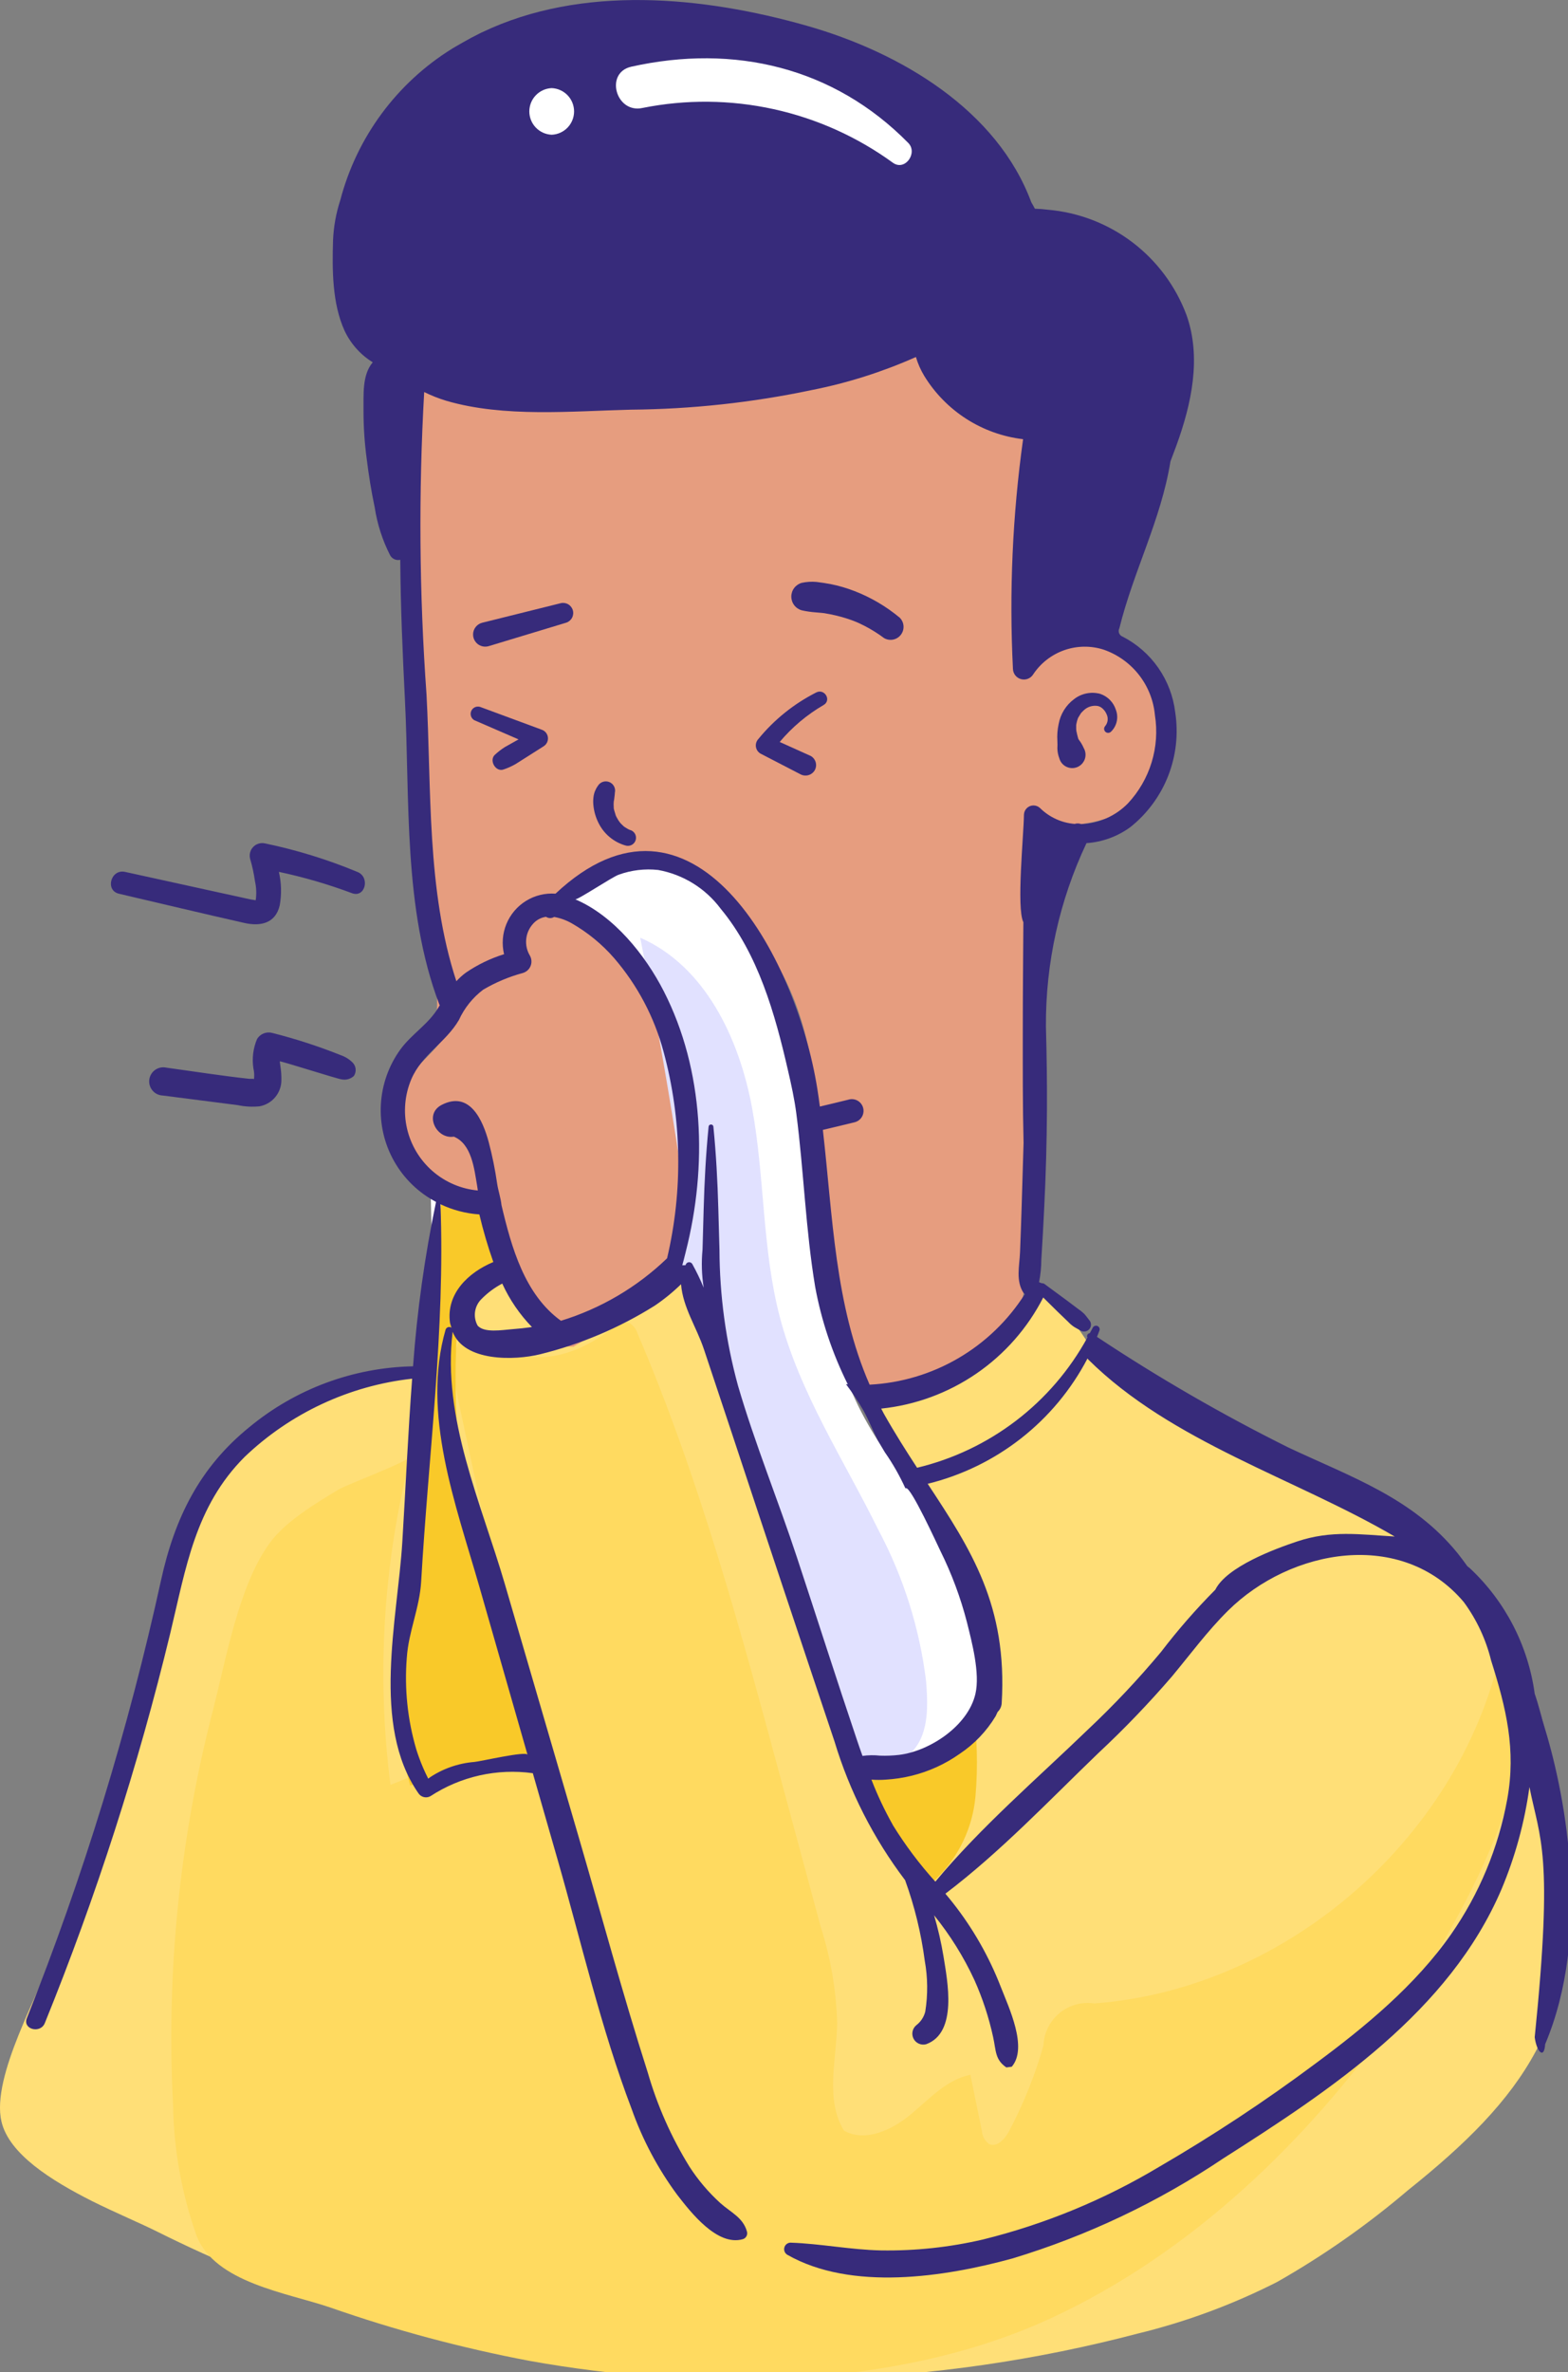 <svg
    xmlns="http://www.w3.org/2000/svg"
    viewBox="0 0 125 189"
    id="vector">
    <rect x="0" y="0" width="125" height="189" fill="#808080" stroke="none"/>
    <path
        id="path"
        d="M 69.177 140.707 C 69.524 140.907 69.277 140.492 69.177 140.707 Z"
        fill="#7777ff"/>
    <path
        id="path_1"
        d="M 0.117 169.048 C 0.727 171.64 4.08 173.738 7.35 175.389 C 9.316 176.364 11.25 177.172 12.535 177.817 C 17.324 180.206 22.28 182.242 27.365 183.91 C 31.8 185.373 36.322 186.559 40.905 187.461 C 57.401 190.734 74.427 190.214 90.693 185.941 C 94.544 185.004 98.274 183.624 101.807 181.829 C 105.503 179.729 108.992 177.285 112.228 174.529 C 121.475 167.147 125.966 160.937 124.893 148.8 C 124.233 141.452 123.01 133.807 118.634 127.878 C 113.034 120.265 103.49 116.946 94.87 113.078 C 92.329 112.112 90.015 110.633 88.07 108.734 C 86.304 106.77 85.263 104.161 83.133 102.608 C 81.147 104.748 78.913 106.645 76.479 108.257 C 73.622 109.809 70.979 110.816 67.759 110.189 C 68.768 112.714 70.616 114.779 72.169 117.009 C 74.472 120.285 76.208 123.925 77.304 127.776 C 78.18 130.831 78.593 134.414 77.123 137.37 C 76.824 138.05 76.385 138.659 75.837 139.16 C 75.288 139.66 74.64 140.04 73.936 140.276 C 73.556 140.408 69.098 141.301 69.147 140.839 C 69.146 140.793 69.157 140.747 69.18 140.707 C 69.18 140.704 69.18 140.701 69.178 140.698 C 69.177 140.696 69.174 140.693 69.172 140.692 C 69.169 140.69 69.166 140.69 69.163 140.69 C 68.701 140.312 68.371 139.797 68.221 139.22 Q 64.209 128.12 60.162 117.042 C 58.503 112.945 57.102 108.748 55.968 104.476 C 55.668 103.122 56.001 101.537 54.797 101.108 C 53.443 100.645 49.926 102.858 48.803 103.535 C 47.052 104.609 44.954 106.013 43.154 105.035 C 41.668 104.226 40.954 101.997 39.275 102.035 C 38.68 102.078 38.119 102.329 37.69 102.744 C 35.84 104.379 35.443 107.088 35.559 109.544 C 35.774 114.169 37.31 118.578 38.78 122.921 C 39.506 125.121 40.233 127.296 40.811 129.542 C 41.356 131.672 41.257 133.787 41.934 135.9 C 42.546 137.8 43.156 139.7 43.767 141.581 C 43.229 140.988 42.484 140.621 41.686 140.557 C 38.758 140.044 35.741 140.575 33.165 142.057 C 32.453 139.567 31.961 137.02 31.695 134.444 C 31.731 130.81 32.074 127.186 32.719 123.61 C 32.868 122.802 33.019 121.993 33.15 121.183 C 33.281 120.571 33.381 119.977 33.48 119.367 C 33.495 119.218 33.529 119.086 33.545 118.938 C 34.01 115.801 34.17 112.626 34.024 109.458 C 33.824 109.425 33.624 109.409 33.429 109.393 C 31.101 109.227 29.169 110.037 26.873 110.829 C 24.933 111.451 23.054 112.247 21.258 113.207 C 20.287 113.743 19.379 114.385 18.55 115.122 C 17.294 116.268 16.248 117.627 15.462 119.135 C 13.448 122.85 12.655 127.341 11.713 131.552 C 11.235 133.683 10.689 135.813 10.079 137.927 C 8.427 143.79 6.364 149.537 4.379 155.316 C 3.204 158.777 -0.726 165.432 0.117 169.048 Z"
        fill="#ffdf77"/>
    <path
        id="path_2"
        d="M 46.271 128.346 C 46.271 128.97 46.519 129.569 46.96 130.01 C 47.401 130.451 48 130.699 48.624 130.699 C 49.248 130.699 49.847 130.451 50.288 130.01 C 50.729 129.569 50.977 128.97 50.977 128.346 C 50.977 127.722 50.729 127.123 50.288 126.682 C 49.847 126.241 49.248 125.993 48.624 125.993 C 48 125.993 47.401 126.241 46.96 126.682 C 46.519 127.123 46.271 127.722 46.271 128.346 Z"
        fill="#ffffff"/>
    <path
        id="path_3"
        d="M 119.773 130.965 C 116.673 146.18 102.723 158.473 87.24 159.634 C 86.584 159.534 85.913 159.621 85.304 159.885 C 84.695 160.149 84.173 160.58 83.798 161.128 C 83.423 161.675 83.21 162.318 83.184 162.981 C 82.513 165.348 81.594 167.637 80.442 169.81 C 80.109 170.437 79.45 171.156 78.825 170.819 C 78.666 170.698 78.536 170.544 78.442 170.368 C 78.347 170.191 78.292 169.997 78.279 169.798 L 77.357 165.316 C 75.457 165.701 74.074 167.26 72.583 168.494 C 71.092 169.728 68.971 170.712 67.283 169.77 C 65.768 167.295 66.683 164.133 66.74 161.232 C 66.668 158.612 66.225 156.015 65.424 153.519 L 62.416 142.375 C 59.116 130.148 55.801 117.875 50.816 106.232 C 50.723 105.929 50.532 105.664 50.273 105.48 C 49.794 105.215 49.216 105.553 48.773 105.88 C 44.805 108.818 41.408 108.891 37.212 106.08 C 35.825 107.358 36.112 109.58 36.503 111.428 L 39.972 127.646 C 40.489 130.062 41.191 138.934 43.632 140.392 C 39.646 138.014 34.887 140.792 31.126 142.216 C 30.008 133.46 30.552 124.57 32.731 116.016 C 32.62 116.453 27.669 118.274 26.976 118.692 C 25.166 119.792 22.731 121.237 21.476 122.982 C 19.013 126.398 18.027 132.195 16.976 136.27 C 14.316 146.544 13.244 157.164 13.798 167.762 C 13.856 171.308 14.49 174.82 15.677 178.162 C 17.163 181.894 22.867 182.682 26.31 183.855 C 31.497 185.668 36.811 187.091 42.21 188.112 C 55.522 190.512 71.469 190.458 83.91 184.654 C 95.028 179.466 104.21 170.597 111.244 160.668 C 115.627 154.467 125.285 138.517 119.773 130.965 Z"
        fill="#ffda60"/>
    <path
        id="path_4"
        d="M 77.541 135.868 C 77.901 138.28 77.975 140.725 77.762 143.154 C 77.538 145.603 76.457 147.896 74.71 149.626 C 74.415 149.944 74.017 150.149 73.586 150.204 C 73.274 150.166 72.976 150.056 72.715 149.882 C 72.453 149.709 72.236 149.476 72.08 149.204 C 70.05 146.534 68.748 143.381 68.304 140.056 C 69.499 140.42 70.75 140.562 71.996 140.473 C 72.619 140.419 73.215 140.197 73.721 139.831 C 74.228 139.465 74.626 138.969 74.873 138.395"
        fill="#f9c929"/>
    <path
        id="path_5"
        d="M 42.877 140.292 C 43.044 140.062 43.408 140.458 43.248 140.692 C 43.088 140.926 42.754 140.935 42.471 140.926 C 39.3 140.812 36.139 141.355 33.188 142.52 C 33.358 140.004 32 137.658 31.53 135.181 C 30.912 131.919 31.853 128.595 32.549 125.351 C 34.795 114.908 34.549 104.113 34.302 93.434 C 36.04 94.111 37.868 94.533 39.727 94.685 C 39.268 96.826 39.497 99.058 40.38 101.061 C 38.831 101.044 37.544 102.275 36.739 103.599 C 35.243 106.286 34.65 109.384 35.046 112.434 C 35.449 115.461 36.173 118.435 37.208 121.308 Q 39.937 129.816 42.664 138.32 Z"
        fill="#ffffff"/>
    <path
        id="path_6"
        d="M 43.395 140.393 C 39.729 140.085 36.046 140.736 32.707 142.281 C 30.772 135.481 31.727 128.237 32.581 121.218 Q 34.137 108.418 35.17 95.559 C 36.567 95.713 37.893 96.253 38.999 97.12 C 39.54 97.564 39.928 98.168 40.105 98.845 C 40.282 99.523 40.24 100.239 39.985 100.891 C 39.438 100.805 38.877 100.892 38.382 101.14 C 37.887 101.389 37.482 101.787 37.224 102.277 C 36.728 103.271 36.469 104.366 36.468 105.477 C 35.872 114.155 37.045 122.865 39.914 131.077 Z"
        fill="#f9c929"/>
    <path
        id="path_7"
        d="M 52.255 103.374 C 54.927 98.428 55.962 92.758 55.209 87.187 C 54.813 84.419 53.858 81.76 52.404 79.372 C 50.949 76.984 49.025 74.916 46.747 73.294 C 45.23 72.263 43.021 71.523 41.702 72.794 C 40.616 73.842 40.832 75.605 41.127 77.086 C 39.784 76.432 38.165 77.43 37.359 78.686 C 36.553 79.942 36.209 81.464 35.366 82.699 C 34.61 83.807 33.492 84.625 32.72 85.722 C 32.008 86.735 31.623 87.941 31.618 89.179 C 31.612 90.417 31.986 91.627 32.689 92.646 C 33.392 93.665 34.39 94.445 35.549 94.879 C 36.708 95.314 37.973 95.383 39.172 95.078 Q 40.496 99.078 41.816 103.068 C 42.466 105.032 43.646 107.39 45.716 107.308 Z"
        fill="#e69d7f"/>
    <path
        id="path_8"
        d="M 50.151 104.311 C 49.522 104.384 48.885 104.26 48.33 103.956 C 47.774 103.651 47.327 103.181 47.051 102.611 C 46.522 101.456 46.262 100.196 46.292 98.926 C 46.31 96.325 46.044 93.729 45.499 91.185 C 45.219 89.912 44.681 88.71 43.917 87.655 C 43.153 86.599 42.18 85.712 41.058 85.048 C 39.961 84.484 38.732 84.225 37.501 84.298 C 36.583 84.353 35.686 84.6 34.869 85.024 C 34.053 85.448 33.335 86.04 32.762 86.76 C 32.2 87.488 31.816 88.338 31.641 89.24 C 31.466 90.143 31.504 91.075 31.753 91.96 C 32.14 93.147 32.907 94.175 33.935 94.883 C 34.963 95.592 36.196 95.943 37.443 95.882 C 37.882 95.777 38.345 95.844 38.736 96.068 C 38.957 96.303 39.1 96.601 39.145 96.921 C 40.008 100.435 41.471 104.093 44.515 106.052 C 44.981 106.352 45.895 106.333 45.784 105.79 Z"
        fill="#e69d7f"/>
    <path
        id="path_9"
        d="M 67.414 140.924 C 70.534 141.483 73.754 140.941 76.519 139.392 C 77.678 138.853 78.583 137.884 79.044 136.692 C 79.177 136.119 79.225 135.529 79.185 134.942 C 79.106 130.481 78.023 125.456 75.248 121.893 C 71.683 117.317 67.707 112.658 66.722 106.94 C 66.249 104.192 66.57 101.452 66.075 98.728 C 65.602 96.128 65.442 93.463 65.152 90.84 C 64.568 85.585 63.793 80.194 61.145 75.526 C 59.537 72.69 57.145 70.136 54.033 69.153 C 52.133 68.553 46.212 68.653 45.696 71.519 C 45.475 72.739 50.736 77.699 51.645 79.345 C 53.345 82.383 54.404 85.737 54.757 89.2 C 55.11 92.663 54.749 96.162 53.696 99.48 C 53.536 99.795 53.442 100.139 53.421 100.491 C 53.399 100.843 53.45 101.196 53.571 101.528 C 53.844 101.894 54.186 102.202 54.578 102.436 C 57.578 104.764 56.113 110.055 58.769 112.771 Z"
        fill="#ffffff"/>
    <path
        id="path_10"
        d="M 72.785 139.49 C 74.098 138.04 73.967 135.699 73.821 133.904 C 73.302 129.717 72.021 125.661 70.042 121.935 C 67.27 116.318 63.742 110.986 62.163 104.925 C 60.744 99.489 60.972 93.755 59.946 88.231 C 58.92 82.707 56.188 76.963 51.036 74.714 Q 52.622 82.688 53.895 90.714 C 54.432 94.096 54.917 97.621 53.912 100.893 C 54.596 101.775 55.089 102.789 55.36 103.872 C 59.424 116.41 63.075 129.188 67.608 141.559 C 69.035 140.267 71.265 141.162 72.785 139.49 Z"
        fill="#e1e1ff"/>
    <path
        id="path_11"
        d="M 83.511 51.916 L 81.927 52.579 C 83.62 50.496 86.976 50.291 89.233 51.744 C 90.325 52.53 91.219 53.561 91.843 54.753 C 92.466 55.946 92.803 57.267 92.826 58.613 C 92.907 59.649 92.763 60.691 92.403 61.666 C 91.093 64.917 86.969 65.966 83.47 65.775 Q 81.822 84.084 81.67 102.487 C 81.572 103.55 81.243 104.58 80.704 105.502 C 80.166 106.424 79.431 107.217 78.553 107.824 C 75.768 110.165 72.277 111.506 68.641 111.63 C 63.397 102.29 67.2 89.909 63.4 79.894 C 62.472 77.452 61.106 75.2 59.368 73.249 C 55.68 69.109 50.657 67.037 46.096 71.037 C 45.351 71.622 44.705 72.325 44.185 73.117 C 43.656 72.737 43.306 72.069 42.654 72.117 C 42.269 72.19 41.908 72.359 41.606 72.609 C 41.303 72.858 41.068 73.18 40.923 73.544 C 40.237 74.903 40.109 76.477 40.567 77.929 C 39.775 77.859 38.978 77.96 38.229 78.226 C 37.48 78.493 36.797 78.917 36.228 79.472 C 35.89 80.007 35.403 80.432 34.828 80.695 C 35.004 75.335 33.652 69.622 33.196 64.258 C 32.721 58.681 32.422 53.084 32.484 47.483 C 32.537 42.665 33.065 37.863 32.946 33.1 C 32.881 30.5 32.969 25.134 34.589 22.983 C 36.483 20.468 44.718 19.933 47.735 19.534 C 57.21 18.272 66.848 19.104 75.967 21.971 C 79.003 22.817 81.861 24.207 84.403 26.071 C 85.668 27.01 86.736 28.189 87.545 29.541 C 88.354 30.892 88.889 32.39 89.119 33.949 C 89.454 37.117 88.139 40.249 86.347 42.889 Z"
        fill="#e69d7f"/>
    <path
        id="path_12"
        d="M 65.031 88.454 C 67.716 89.618 70.631 87.479 73.548 87.203 C 73.659 87.18 73.774 87.179 73.886 87.201 C 73.998 87.222 74.104 87.266 74.199 87.329 C 74.284 87.429 74.344 87.548 74.375 87.676 C 74.405 87.803 74.405 87.936 74.374 88.064 C 74.033 90.991 71.029 92.739 69.331 95.149 C 67.61 97.588 67.26 100.699 66.806 103.649 C 66.794 103.843 66.728 104.03 66.616 104.188 C 66.52 104.271 66.403 104.328 66.278 104.351 C 66.153 104.375 66.024 104.365 65.904 104.322 C 65.784 104.28 65.677 104.206 65.595 104.109 C 65.359 103.803 65.216 103.434 65.183 103.049 C 64.614 99.766 64.485 96.422 64.801 93.105"
        fill="#e69d7f"/>
    <path
        id="path_13"
        d="M 68.328 27.354 C 65.04 30.438 61.148 32.807 56.899 34.312 C 52.65 35.817 48.134 36.425 43.638 36.097 L 42.652 47.122 C 42.664 48.027 42.383 48.912 41.852 49.644 C 40.795 50.8 38.642 50.59 37.858 51.944 C 36.471 54.354 41.423 57.144 39.913 59.476 C 39.603 59.955 39.07 60.255 38.758 60.734 C 37.918 62.034 39.17 63.755 40.599 64.343 C 42.028 64.931 43.68 64.943 44.999 65.756 C 45.363 65.945 45.64 66.268 45.772 66.656 C 46.155 68.232 43.205 68.107 42.217 69.391 C 41.551 70.255 41.993 71.48 42.161 72.557 C 42.269 73.733 42.025 74.916 41.461 75.953 C 40.896 76.991 40.036 77.838 38.99 78.386 C 37.943 78.934 36.757 79.159 35.583 79.033 C 33.14 72.792 32.91 65.94 32.711 59.242 L 31.667 24.147 Z"
        fill="#e69d7f"/>
    <path
        id="path_14"
        d="M 66.707 28.331 L 66.333 28.521 C 66.771 28.398 67.205 28.27 67.638 28.13 C 67.329 28.204 67.021 28.276 66.707 28.331 Z"
        fill="#372b7b"/>
    <path
        id="path_15"
        d="M 74.117 8.514 C 74.538 8.846 74.942 9.192 75.334 9.552 L 75.421 9.508 C 74.998 9.165 74.563 8.832 74.117 8.514 Z"
        fill="#372b7b"/>
    <path
        id="path_16"
        d="M 49.861 67.369 C 49.401 67.236 48.974 67.01 48.605 66.704 C 48.237 66.398 47.937 66.019 47.722 65.591 C 47.49 65.135 47.347 64.639 47.301 64.13 C 47.282 63.922 47.286 63.713 47.312 63.506 C 47.351 63.186 47.471 62.882 47.66 62.621 C 47.751 62.468 47.894 62.353 48.062 62.297 C 48.231 62.241 48.414 62.247 48.578 62.315 C 48.743 62.382 48.877 62.507 48.957 62.666 C 49.037 62.824 49.057 63.007 49.014 63.179 L 49.014 63.179 L 49.014 63.191 L 49.014 63.214 L 49.006 63.314 L 48.956 63.725 L 48.929 63.856 L 48.917 64.08 L 48.928 64.371 L 48.928 64.409 L 48.937 64.45 C 48.974 64.636 49.045 64.804 49.091 64.986 L 49.146 65.099 L 49.278 65.332 L 49.406 65.516 L 49.439 65.557 L 49.52 65.647 L 49.712 65.831 L 49.724 65.846 L 49.824 65.914 L 50.051 66.052 L 50.18 66.116 L 50.206 66.125 C 50.342 66.157 50.463 66.232 50.552 66.339 C 50.642 66.446 50.694 66.579 50.701 66.719 C 50.708 66.858 50.671 66.995 50.593 67.111 C 50.516 67.227 50.403 67.315 50.271 67.361 C 50.14 67.407 49.997 67.41 49.864 67.368 Z"
        fill="#372b7b"/>
    <path
        id="path_17"
        d="M 28.049 71.165 C 26.154 70.457 24.21 69.89 22.231 69.47 C 22.436 70.343 22.459 71.249 22.301 72.131 C 21.969 73.579 20.766 73.831 19.47 73.538 C 16.138 72.787 12.816 71.988 9.488 71.213 C 8.355 70.951 8.835 69.223 9.969 69.472 L 17.349 71.091 L 19.106 71.474 C 19.4 71.539 19.692 71.608 19.985 71.667 L 20.385 71.732 C 20.458 71.227 20.438 70.713 20.326 70.215 C 20.241 69.606 20.11 69.004 19.935 68.415 C 19.88 68.192 19.904 67.956 20.003 67.748 C 20.102 67.54 20.269 67.373 20.477 67.274 C 20.685 67.175 20.921 67.151 21.144 67.206 C 23.665 67.731 26.131 68.493 28.509 69.482 C 29.524 69.905 29.11 71.569 28.049 71.165 Z"
        fill="#372b7b"/>
    <path
        id="path_18"
        d="M 22.433 86.078 C 22.43 86.574 22.253 87.054 21.932 87.433 C 21.612 87.812 21.169 88.066 20.68 88.152 C 20.105 88.209 19.524 88.177 18.958 88.058 Q 17.917 87.923 16.875 87.79 L 12.97 87.29 C 12.719 87.28 12.478 87.185 12.286 87.022 C 12.095 86.858 11.964 86.635 11.914 86.388 C 11.865 86.142 11.899 85.885 12.013 85.661 C 12.126 85.436 12.312 85.256 12.54 85.149 C 12.767 85.042 13.025 85.015 13.27 85.072 C 15.464 85.372 17.661 85.72 19.862 85.959 C 20.069 85.982 20.324 85.897 20.236 86.076 C 20.287 85.756 20.274 85.429 20.198 85.114 C 20.08 84.327 20.182 83.522 20.492 82.789 C 20.613 82.589 20.795 82.434 21.011 82.346 C 21.227 82.258 21.466 82.242 21.692 82.301 C 23.55 82.77 25.375 83.361 27.155 84.072 C 27.52 84.196 27.852 84.403 28.123 84.677 C 28.255 84.817 28.335 84.998 28.351 85.19 C 28.367 85.382 28.318 85.574 28.211 85.734 C 28.083 85.85 27.931 85.936 27.765 85.983 C 27.599 86.031 27.424 86.04 27.254 86.009 C 26.942 85.988 22.293 84.492 22.303 84.574 L 22.352 84.941 C 22.412 85.317 22.439 85.697 22.433 86.078 Z"
        fill="#372b7b"/>
    <path
        id="path_19"
        d="M 84.394 57.695 C 84.537 56.897 84.98 56.183 85.632 55.7 C 85.921 55.478 86.257 55.324 86.615 55.252 C 86.973 55.179 87.342 55.19 87.695 55.282 C 87.991 55.379 88.259 55.545 88.478 55.766 C 88.697 55.987 88.861 56.257 88.955 56.554 C 89.071 56.854 89.095 57.182 89.023 57.495 C 88.952 57.808 88.789 58.094 88.555 58.314 C 88.494 58.368 88.414 58.397 88.332 58.395 C 88.25 58.393 88.172 58.36 88.114 58.302 C 88.056 58.244 88.022 58.166 88.019 58.084 C 88.016 58.003 88.045 57.923 88.099 57.861 C 88.208 57.731 88.278 57.573 88.299 57.405 C 88.32 57.236 88.292 57.066 88.218 56.913 C 88.151 56.748 88.048 56.599 87.918 56.478 C 87.806 56.364 87.662 56.285 87.506 56.251 C 87.302 56.219 87.094 56.235 86.898 56.298 C 86.702 56.362 86.523 56.47 86.377 56.616 L 86.243 56.75 L 86.178 56.82 L 85.962 57.17 L 85.921 57.255 L 85.927 57.244 L 85.866 57.43 L 85.813 57.654 L 85.793 57.767 L 85.793 57.81 L 85.793 58.073 L 85.801 58.189 L 85.81 58.265 L 85.81 58.251 C 85.848 58.426 85.88 58.599 85.933 58.771 L 85.968 58.884 L 85.968 58.89 L 86.035 58.981 L 86.017 58.958 C 86.17 59.158 86.298 59.377 86.397 59.608 C 86.518 59.818 86.563 60.064 86.526 60.303 C 86.488 60.543 86.37 60.762 86.19 60.925 C 86.011 61.088 85.781 61.185 85.539 61.2 C 85.297 61.215 85.057 61.146 84.859 61.006 C 84.661 60.866 84.517 60.662 84.451 60.429 C 84.353 60.176 84.299 59.907 84.293 59.635 C 84.304 59.435 84.304 59.235 84.293 59.035 C 84.264 58.586 84.298 58.135 84.394 57.695 Z"
        fill="#372b7b"/>
    <path
        id="path_20"
        d="M 65.657 56.175 C 64.329 56.947 63.145 57.943 62.157 59.12 C 62.985 59.494 63.814 59.866 64.643 60.24 C 64.834 60.353 64.974 60.537 65.03 60.752 C 65.086 60.966 65.055 61.195 64.943 61.387 C 64.828 61.575 64.644 61.712 64.43 61.768 C 64.217 61.824 63.99 61.795 63.797 61.687 L 60.611 60.038 C 60.483 59.96 60.381 59.844 60.319 59.707 C 60.257 59.57 60.237 59.418 60.263 59.27 C 60.288 59.121 60.358 58.984 60.462 58.876 C 61.723 57.336 63.292 56.076 65.067 55.176 C 65.735 54.836 66.31 55.797 65.657 56.175 Z"
        fill="#372b7b"/>
    <path
        id="path_21"
        d="M 38.253 56.318 Q 40.708 57.226 43.167 58.135 C 43.347 58.191 43.5 58.314 43.592 58.479 C 43.684 58.644 43.709 58.838 43.662 59.021 C 43.616 59.204 43.5 59.362 43.34 59.462 L 41.825 60.423 L 41.089 60.889 C 40.795 61.056 40.486 61.195 40.166 61.304 C 39.515 61.564 38.946 60.56 39.475 60.119 C 39.712 59.902 39.968 59.705 40.239 59.532 C 40.505 59.378 40.775 59.232 41.039 59.082 C 41.139 59.026 41.239 58.969 41.339 58.915 L 37.802 57.381 C 37.682 57.309 37.592 57.196 37.548 57.063 C 37.505 56.93 37.511 56.785 37.565 56.656 C 37.619 56.527 37.719 56.422 37.844 56.36 C 37.97 56.298 38.114 56.284 38.249 56.319 Z"
        fill="#372b7b"/>
    <path
        id="path_22"
        d="M 68.487 49.657 C 68.469 49.649 68.347 49.596 68.303 49.575 C 68.025 49.458 67.74 49.357 67.454 49.266 C 66.897 49.093 66.329 48.96 65.754 48.866 L 65.724 48.86 L 65.494 48.834 C 65.34 48.817 65.187 48.805 65.033 48.794 C 64.658 48.767 64.285 48.713 63.918 48.631 C 63.678 48.565 63.466 48.422 63.315 48.224 C 63.164 48.026 63.083 47.784 63.083 47.535 C 63.083 47.287 63.164 47.045 63.315 46.847 C 63.466 46.649 63.678 46.506 63.918 46.44 C 64.302 46.357 64.697 46.333 65.089 46.368 C 65.466 46.415 65.842 46.468 66.213 46.54 C 66.861 46.669 67.497 46.855 68.113 47.094 C 69.427 47.601 70.65 48.32 71.732 49.222 C 71.908 49.4 72.013 49.636 72.028 49.885 C 72.044 50.135 71.968 50.382 71.815 50.58 C 71.663 50.778 71.443 50.914 71.198 50.963 C 70.953 51.011 70.698 50.97 70.481 50.845 C 69.984 50.474 69.457 50.145 68.906 49.862 Z"
        fill="#372b7b"/>
    <path
        id="path_23"
        d="M 45.13 49.617 L 38.941 51.49 C 38.744 51.545 38.534 51.536 38.342 51.464 C 38.15 51.393 37.986 51.262 37.873 51.091 C 37.76 50.92 37.704 50.717 37.714 50.513 C 37.723 50.308 37.797 50.112 37.926 49.952 C 38.054 49.792 38.229 49.677 38.427 49.623 Q 41.563 48.845 44.701 48.062 C 44.904 48.013 45.119 48.045 45.299 48.152 C 45.48 48.258 45.612 48.43 45.667 48.632 C 45.723 48.834 45.698 49.049 45.598 49.233 C 45.498 49.417 45.33 49.555 45.13 49.617 Z"
        fill="#372b7b"/>
    <path
        id="path_24"
        d="M 2.139 160.808 C 6.651 149.486 10.23 137.814 12.839 125.908 C 13.921 120.976 15.898 116.93 19.894 113.701 C 23.568 110.666 28.163 108.962 32.928 108.868 C 33.247 104.466 33.859 100.089 34.76 95.768 C 33.36 95.031 32.2 93.906 31.421 92.528 C 30.641 91.151 30.274 89.578 30.363 87.997 C 30.452 86.417 30.994 84.895 31.923 83.614 C 32.823 82.385 34.149 81.614 34.937 80.302 L 35.06 80.095 L 35.022 80.034 C 32.131 72.412 32.682 63.734 32.279 55.716 C 32.092 51.999 31.935 48.301 31.909 44.605 C 31.752 44.642 31.587 44.626 31.44 44.56 C 31.293 44.494 31.173 44.38 31.097 44.238 C 30.487 43.041 30.073 41.755 29.871 40.427 C 29.6 39.152 29.396 37.864 29.235 36.569 C 29.064 35.31 28.979 34.04 28.979 32.769 C 28.994 31.469 28.853 29.88 29.715 28.869 C 28.732 28.262 27.948 27.38 27.46 26.333 C 26.482 24.17 26.479 21.509 26.549 19.17 C 26.592 18.077 26.786 16.996 27.126 15.957 C 28.436 10.94 31.628 6.615 36.035 3.883 C 36.257 3.742 36.487 3.621 36.712 3.489 L 36.873 3.396 C 37.328 3.133 37.786 2.888 38.253 2.66 L 38.372 2.596 L 38.436 2.572 C 46.391 -1.234 56.069 -0.294 64.33 2.055 C 71.859 4.199 79.504 8.801 82.215 16.12 C 82.315 16.29 82.415 16.458 82.5 16.631 C 82.841 16.64 83.179 16.666 83.518 16.709 C 85.967 16.917 88.307 17.815 90.266 19.299 C 92.224 20.783 93.722 22.794 94.584 25.095 C 95.794 28.483 94.984 32.182 93.799 35.451 C 93.641 35.888 93.47 36.326 93.308 36.764 C 92.555 41.432 90.352 45.522 89.237 50.056 C 89.194 50.137 89.176 50.228 89.184 50.319 C 89.191 50.41 89.225 50.496 89.281 50.569 C 89.336 50.641 89.411 50.696 89.497 50.727 C 90.636 51.313 91.614 52.169 92.345 53.222 C 93.075 54.274 93.537 55.489 93.688 56.761 C 93.95 58.464 93.757 60.207 93.13 61.812 C 92.502 63.417 91.462 64.829 90.114 65.903 C 89.092 66.651 87.878 67.095 86.614 67.181 C 84.455 71.746 83.35 76.738 83.38 81.788 C 83.441 83.982 83.473 86.18 83.462 88.388 Q 83.441 92.288 83.246 96.188 Q 83.146 98.288 83.013 100.388 C 83.01 100.985 82.95 101.58 82.833 102.165 L 83.016 102.238 L 83.216 102.271 Q 84.129 102.94 85.04 103.613 Q 85.487 103.944 85.932 104.284 C 86.111 104.402 86.278 104.536 86.432 104.684 C 86.57 104.833 86.691 105.007 86.817 105.166 C 86.909 105.261 86.964 105.385 86.971 105.517 C 86.979 105.649 86.939 105.779 86.858 105.883 C 86.778 105.988 86.662 106.06 86.533 106.086 C 86.404 106.113 86.269 106.092 86.154 106.027 C 85.988 105.933 85.821 105.84 85.654 105.744 C 85.473 105.627 85.307 105.488 85.16 105.33 C 84.882 105.062 84.602 104.796 84.328 104.53 L 83.166 103.384 C 81.921 105.819 80.087 107.905 77.831 109.451 C 75.575 110.997 72.968 111.955 70.248 112.238 L 70.47 112.661 C 71.343 114.204 72.236 115.612 73.11 116.95 C 75.972 116.265 78.659 114.988 80.998 113.201 C 83.336 111.415 85.274 109.158 86.687 106.576 C 86.662 106.529 86.654 106.475 86.663 106.422 C 86.672 106.37 86.699 106.322 86.738 106.286 C 86.777 106.25 86.827 106.228 86.88 106.223 C 86.961 106.071 87.049 105.923 87.126 105.768 C 87.163 105.709 87.219 105.666 87.285 105.645 C 87.352 105.624 87.423 105.628 87.487 105.654 C 87.55 105.681 87.603 105.73 87.634 105.792 C 87.665 105.854 87.673 105.925 87.657 105.992 C 87.596 106.173 87.517 106.343 87.45 106.521 C 92.353 109.776 97.454 112.723 102.723 115.343 C 107.73 117.7 112.623 119.343 116.223 123.79 C 116.486 124.117 116.73 124.456 116.976 124.796 L 117.181 124.959 C 120 127.598 121.825 131.13 122.346 134.957 C 122.646 135.814 122.918 136.933 123.179 137.793 C 124.871 143.367 126.846 154.201 123.179 162.882 C 123.1 164.114 122.499 163.498 122.346 162.325 C 123.846 147.618 122.768 146.609 121.925 142.39 C 121.543 145.191 120.794 147.929 119.699 150.535 C 115.533 160.279 106.13 166.503 97.507 171.989 C 92.334 175.465 86.672 178.15 80.707 179.955 C 75.3 181.438 67.87 182.575 62.756 179.655 C 62.661 179.596 62.588 179.508 62.547 179.404 C 62.506 179.3 62.5 179.186 62.529 179.078 C 62.558 178.97 62.621 178.875 62.709 178.806 C 62.797 178.736 62.904 178.697 63.016 178.694 C 65.433 178.775 67.81 179.263 70.236 179.312 C 72.973 179.355 75.706 179.062 78.372 178.44 C 83.295 177.222 88.011 175.279 92.364 172.677 C 96.685 170.168 100.859 167.414 104.864 164.427 C 108.836 161.492 112.83 158.192 115.684 154.117 C 117.926 150.898 119.45 147.235 120.154 143.376 C 120.877 139.411 120.072 136.108 118.871 132.311 C 118.458 130.631 117.719 129.048 116.694 127.654 C 111.756 121.797 102.894 123.387 97.887 128.348 C 96.256 129.964 94.896 131.814 93.431 133.574 C 91.586 135.717 89.625 137.759 87.557 139.688 C 83.635 143.463 79.731 147.582 75.366 150.888 C 75.566 151.133 75.772 151.373 75.966 151.624 C 77.565 153.655 78.852 155.914 79.786 158.324 C 80.414 159.944 81.963 163.163 80.655 164.677 L 80.224 164.732 C 79.313 164.105 79.412 163.408 79.174 162.325 C 78.834 160.754 78.331 159.223 77.674 157.756 C 76.82 155.915 75.741 154.186 74.464 152.608 C 74.782 153.685 75.033 154.781 75.216 155.889 C 75.526 157.839 76.362 161.956 73.838 162.881 C 73.646 162.935 73.44 162.921 73.257 162.842 C 73.073 162.763 72.922 162.623 72.829 162.446 C 72.737 162.269 72.708 162.065 72.747 161.869 C 72.787 161.673 72.893 161.496 73.047 161.369 C 73.401 161.099 73.653 160.717 73.761 160.286 C 73.977 158.939 73.963 157.566 73.72 156.224 C 73.432 154.037 72.908 151.887 72.155 149.813 C 69.636 146.489 67.729 142.743 66.524 138.751 Q 62.384 126.421 58.301 114.07 Q 57.212 110.798 56.122 107.527 C 55.522 105.727 54.448 104.206 54.292 102.327 C 53.644 102.958 52.942 103.531 52.192 104.037 C 49.373 105.805 46.289 107.111 43.058 107.907 C 41.035 108.407 37.008 108.52 36.086 106.116 C 35.232 112.98 38.363 119.77 40.248 126.224 Q 43.194 136.324 46.142 146.409 C 47.966 152.654 49.661 158.953 51.642 165.148 C 52.403 167.785 53.52 170.305 54.963 172.639 C 55.654 173.708 56.481 174.683 57.423 175.539 C 58.258 176.288 59.244 176.688 59.551 177.824 C 59.583 177.948 59.565 178.079 59.502 178.19 C 59.439 178.301 59.335 178.383 59.213 178.419 C 57.177 178.997 55.079 176.291 53.984 174.879 C 52.444 172.794 51.222 170.493 50.357 168.05 C 47.905 161.608 46.346 154.768 44.446 148.155 Q 43.462 144.723 42.476 141.288 C 39.622 140.893 36.719 141.545 34.308 143.123 C 34.146 143.212 33.956 143.236 33.777 143.189 C 33.598 143.142 33.444 143.029 33.346 142.872 C 29.578 137.441 31.692 129.043 32.071 122.88 C 32.337 118.565 32.526 114.202 32.855 109.853 C 27.846 110.41 23.156 112.598 19.51 116.078 C 15.548 120.031 14.827 124.934 13.572 130.141 C 11.01 140.727 7.667 151.109 3.572 161.201 C 3.218 162.072 1.785 161.695 2.139 160.808 Z M 81.697 103.116 L 81.597 103.023 C 80.964 102.054 81.268 100.901 81.316 99.781 Q 81.389 97.981 81.444 96.181 Q 81.524 93.62 81.598 91.056 C 81.523 88.077 81.536 85.092 81.536 82.147 C 81.536 79.258 81.565 76.369 81.582 73.48 C 81.019 72.353 81.611 66.535 81.628 64.918 C 81.633 64.721 81.714 64.534 81.855 64.395 C 81.995 64.257 82.184 64.179 82.381 64.177 C 82.578 64.175 82.768 64.25 82.911 64.386 C 83.655 65.119 84.634 65.567 85.675 65.649 C 85.841 65.594 86.02 65.598 86.183 65.661 C 87.594 65.613 88.932 65.022 89.918 64.012 C 90.788 63.081 91.434 61.963 91.807 60.744 C 92.18 59.526 92.269 58.238 92.069 56.979 C 91.961 55.811 91.519 54.699 90.797 53.775 C 90.075 52.852 89.102 52.155 87.995 51.768 C 86.971 51.436 85.867 51.449 84.851 51.803 C 83.835 52.158 82.962 52.835 82.367 53.732 C 82.268 53.892 82.12 54.015 81.945 54.084 C 81.77 54.153 81.578 54.163 81.397 54.114 C 81.215 54.065 81.054 53.959 80.938 53.812 C 80.822 53.664 80.756 53.483 80.751 53.295 C 80.445 47.183 80.716 41.056 81.56 34.995 C 79.951 34.805 78.406 34.253 77.042 33.38 C 75.678 32.507 74.529 31.336 73.682 29.955 C 73.396 29.483 73.172 28.976 73.017 28.447 C 70.352 29.633 67.562 30.517 64.7 31.082 C 59.96 32.079 55.133 32.602 50.29 32.643 C 45.559 32.757 40.199 33.279 35.607 31.943 C 34.991 31.759 34.392 31.523 33.816 31.237 C 33.362 39.259 33.424 47.302 34 55.316 C 34.406 62.827 33.994 70.943 36.381 78.184 C 36.61 77.932 36.863 77.704 37.137 77.502 C 38.073 76.862 39.1 76.366 40.184 76.031 C 39.991 75.228 40.057 74.385 40.371 73.622 C 40.686 72.859 41.234 72.214 41.936 71.781 C 42.639 71.347 43.461 71.147 44.284 71.208 C 55.157 61.008 63.447 76.015 65.159 86.77 C 65.234 87.236 65.299 87.704 65.359 88.17 C 66.106 87.99 66.859 87.816 67.598 87.63 C 67.792 87.562 68.004 87.561 68.199 87.625 C 68.395 87.69 68.564 87.817 68.679 87.987 C 68.795 88.157 68.852 88.361 68.84 88.566 C 68.829 88.772 68.75 88.968 68.616 89.124 C 68.481 89.28 68.299 89.388 68.098 89.43 C 67.266 89.637 66.431 89.83 65.598 90.03 C 66.386 96.893 66.547 103.984 69.325 110.33 C 71.814 110.203 74.236 109.482 76.388 108.227 C 78.541 106.972 80.361 105.219 81.697 103.115 Z M 71.174 145.416 C 72.164 147.021 73.299 148.532 74.565 149.93 C 78.204 145.558 82.677 141.722 86.744 137.797 C 88.804 135.858 90.745 133.798 92.557 131.626 C 93.891 129.881 95.337 128.224 96.885 126.665 C 97.798 124.838 101.615 123.42 103.404 122.824 C 106.124 121.916 108.385 122.263 111.187 122.43 C 103.224 117.775 93.405 114.918 86.743 108.313 L 86.696 108.241 C 85.403 110.715 83.598 112.885 81.401 114.607 C 79.204 116.329 76.666 117.564 73.955 118.229 C 77.421 123.491 80.32 127.929 79.855 135.702 C 79.841 135.97 79.725 136.224 79.529 136.408 L 79.378 136.734 C 78.651 137.943 77.665 138.975 76.49 139.755 C 75.341 140.565 74.05 141.153 72.684 141.489 C 72.009 141.654 71.32 141.758 70.626 141.801 C 70.241 141.83 69.855 141.83 69.47 141.801 C 69.951 143.043 70.52 144.248 71.174 145.408 Z M 54.667 99.749 C 54.665 99.772 54.659 99.795 54.65 99.817 C 54.563 100.152 54.487 100.491 54.391 100.817 L 54.653 100.811 C 54.663 100.754 54.69 100.701 54.731 100.659 C 54.772 100.617 54.824 100.589 54.881 100.577 C 54.938 100.566 54.997 100.572 55.051 100.594 C 55.105 100.617 55.15 100.655 55.182 100.704 C 55.524 101.319 55.83 101.954 56.099 102.604 C 55.938 101.6 55.907 100.579 56.005 99.567 L 56.096 96.308 C 56.157 94.122 56.272 91.969 56.487 89.792 C 56.487 89.741 56.507 89.692 56.544 89.656 C 56.58 89.619 56.629 89.599 56.68 89.599 C 56.731 89.599 56.78 89.619 56.816 89.656 C 56.853 89.692 56.873 89.741 56.873 89.792 C 57.089 91.969 57.203 94.122 57.264 96.308 L 57.355 99.567 C 57.368 103.234 57.865 106.883 58.835 110.419 C 60.184 115.036 62.024 119.519 63.525 124.072 C 65.125 128.91 66.668 133.763 68.298 138.589 C 68.447 139.032 68.598 139.47 68.757 139.911 C 69.221 139.846 69.691 139.839 70.157 139.89 C 70.666 139.908 71.175 139.887 71.681 139.828 C 74.117 139.528 77.175 137.52 77.762 134.958 C 78.136 133.324 77.481 130.858 77.085 129.264 C 76.578 127.3 75.868 125.394 74.967 123.577 C 74.717 123.058 72.639 118.514 72.23 118.577 L 72.175 118.583 C 71.716 117.576 71.167 116.613 70.533 115.706 C 70.343 115.383 70.151 115.062 69.964 114.738 C 69.57 113.971 69.264 113.172 68.84 112.407 C 68.417 111.672 67.949 110.964 67.44 110.286 C 67.489 110.286 67.54 110.303 67.586 110.307 C 66.36 107.853 65.484 105.239 64.986 102.542 C 64.221 97.952 64.081 93.342 63.486 88.752 C 63.328 87.54 63.086 86.452 62.812 85.267 C 61.788 80.802 60.442 76.006 57.457 72.413 C 56.247 70.786 54.462 69.679 52.467 69.319 C 51.402 69.202 50.325 69.332 49.318 69.698 C 48.818 69.868 46.032 71.729 45.858 71.656 C 48.946 72.969 51.446 76.108 52.913 78.975 C 56.146 85.291 56.408 92.925 54.667 99.745 Z M 44.714 105.24 C 47.888 104.269 50.788 102.563 53.179 100.261 C 54.458 94.83 54.359 89.164 52.893 83.78 C 52.158 81.038 50.814 78.498 48.962 76.347 C 47.997 75.237 46.851 74.297 45.574 73.567 C 45.139 73.321 44.666 73.15 44.174 73.062 C 44.077 73.123 43.964 73.155 43.85 73.153 C 43.735 73.151 43.624 73.116 43.529 73.051 C 43.125 73.107 42.755 73.307 42.488 73.615 C 42.181 73.955 41.991 74.385 41.948 74.841 C 41.904 75.297 42.008 75.755 42.245 76.147 C 42.339 76.314 42.381 76.505 42.364 76.696 C 42.348 76.887 42.274 77.069 42.153 77.217 C 42.031 77.365 41.868 77.473 41.684 77.527 C 40.574 77.826 39.509 78.274 38.518 78.858 C 37.683 79.491 37.019 80.321 36.584 81.274 C 35.534 83.068 33.625 84.035 32.793 85.986 C 32.267 87.226 32.145 88.602 32.446 89.915 C 32.747 91.229 33.455 92.414 34.469 93.302 C 35.483 94.189 36.751 94.734 38.093 94.859 C 38.075 94.728 38.057 94.599 38.035 94.473 C 37.805 93.137 37.606 91.156 36.18 90.568 C 34.791 90.799 33.766 88.782 35.212 88.036 C 37.442 86.887 38.486 89.242 38.959 90.998 C 39.246 92.084 39.47 93.186 39.63 94.298 C 39.712 94.861 39.922 95.453 39.978 96.022 C 40.776 99.403 41.829 103.153 44.715 105.236 Z M 38.061 105.602 C 38.566 106.241 40.077 105.964 40.781 105.914 Q 41.598 105.855 42.406 105.739 C 41.425 104.728 40.624 103.557 40.039 102.275 C 39.428 102.596 38.871 103.01 38.387 103.503 C 38.113 103.77 37.933 104.118 37.874 104.496 C 37.816 104.874 37.881 105.261 38.062 105.598 Z M 32.429 132.092 C 32.233 134.546 32.488 137.014 33.182 139.376 C 33.247 139.587 33.317 139.796 33.393 140.004 C 33.603 140.589 33.851 141.16 34.134 141.714 C 35.221 140.954 36.492 140.498 37.814 140.392 C 38.314 140.352 41.961 139.497 42.054 139.82 L 38.194 126.358 C 36.347 119.921 33.581 112.628 35.526 105.931 C 35.548 105.872 35.588 105.822 35.64 105.787 C 35.692 105.752 35.753 105.733 35.816 105.734 C 35.878 105.735 35.939 105.755 35.99 105.791 L 35.876 105.414 C 35.543 103.085 37.338 101.385 39.328 100.558 C 38.888 99.315 38.516 98.049 38.214 96.765 C 37.139 96.692 36.087 96.417 35.114 95.954 C 35.496 105.93 34.148 116.033 33.577 125.987 C 33.455 128.134 32.565 130.008 32.43 132.088 Z"
        fill="#372b7b"/>
    <path
        id="path_25"
        d="M 71.19 12.975 C 68.346 10.906 65.104 9.449 61.669 8.696 C 58.234 7.943 54.679 7.91 51.231 8.6 C 49.095 9.076 48.184 5.793 50.324 5.315 C 58.524 3.485 66.475 5.359 72.41 11.394 C 73.184 12.182 72.156 13.652 71.19 12.975 Z"
        fill="#ffffff"/>
    <path
        id="path_26"
        d="M 43.981 10.736 C 43.501 10.717 43.048 10.512 42.715 10.166 C 42.383 9.82 42.197 9.358 42.197 8.879 C 42.197 8.399 42.383 7.937 42.715 7.591 C 43.048 7.245 43.501 7.04 43.981 7.021 C 44.461 7.04 44.914 7.245 45.247 7.591 C 45.579 7.937 45.765 8.399 45.765 8.879 C 45.765 9.358 45.579 9.82 45.247 10.166 C 44.914 10.512 44.461 10.717 43.981 10.736 Z"
        fill="#ffffff"/>
</svg>
